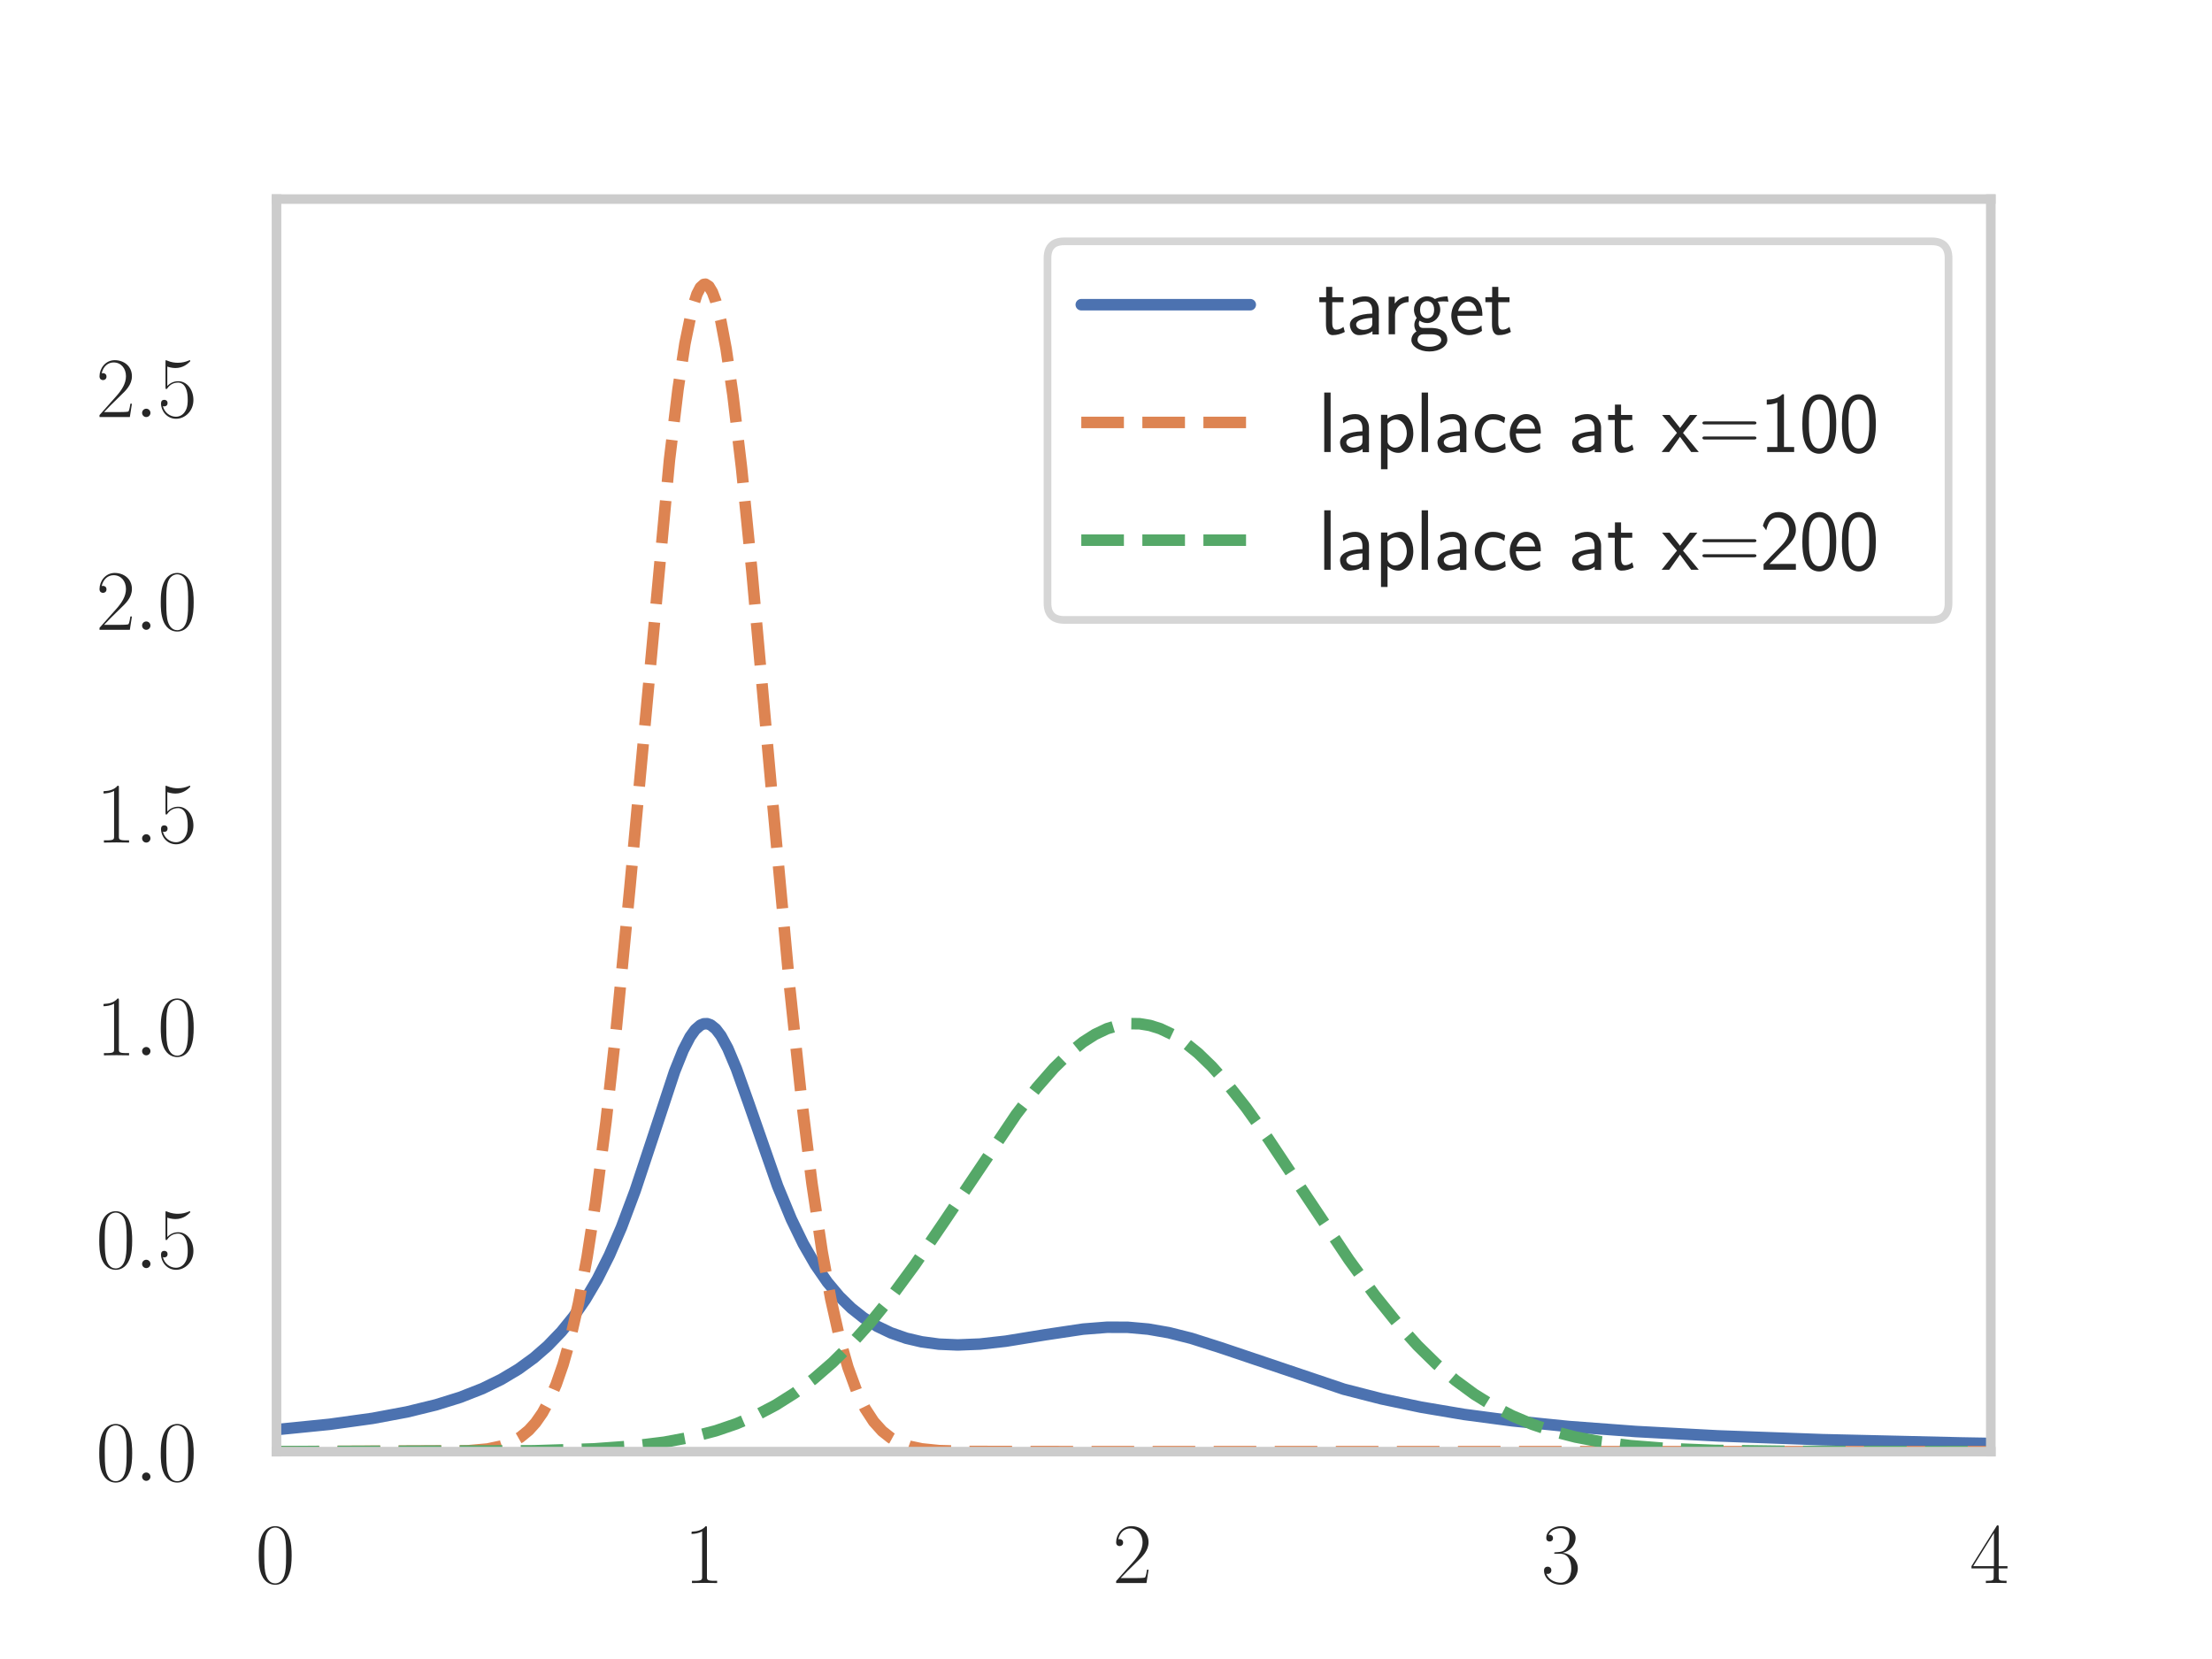 <?xml version="1.0" encoding="utf-8" standalone="no"?>
<!DOCTYPE svg PUBLIC "-//W3C//DTD SVG 1.1//EN"
  "http://www.w3.org/Graphics/SVG/1.1/DTD/svg11.dtd">
<svg height="216pt" version="1.1" viewBox="0 0 288 216" width="288pt" xmlns="http://www.w3.org/2000/svg" xmlns:xlink="http://www.w3.org/1999/xlink">
 <defs>
  <style type="text/css">*{stroke-linecap:butt;stroke-linejoin:round;}</style>
 </defs>
 <g id="figure_1">
  <g id="patch_1">
   <path d="M 0 216 
L 288 216 
L 288 0 
L 0 0 
z
" style="fill:#ffffff;"/>
  </g>
  <g id="axes_1">
   <g id="patch_2">
    <path d="M 36 189 
L 259.2 189 
L 259.2 25.92 
L 36 25.92 
z
" style="fill:#ffffff;"/>
   </g>
   <g id="matplotlib.axis_1">
    <g id="xtick_1">
     <g id="text_1">
      <!-- $\mathdefault{0}$ -->
      <g style="fill:#262626;" transform="translate(33.26 206.11)scale(0.11 -0.11)">
       <defs>
        <path d="M 2688 2038 
C 2688 2430 2682 3099 2413 3613 
C 2176 4063 1798 4224 1466 4224 
C 1158 4224 768 4082 525 3620 
C 269 3137 243 2539 243 2038 
C 243 1671 250 1112 448 623 
C 723 -39 1216 -128 1466 -128 
C 1760 -128 2208 -7 2470 604 
C 2662 1048 2688 1568 2688 2038 
z
M 1466 -26 
C 1056 -26 813 328 723 816 
C 653 1196 653 1749 653 2109 
C 653 2604 653 3015 736 3407 
C 858 3954 1216 4121 1466 4121 
C 1728 4121 2067 3947 2189 3420 
C 2272 3054 2278 2623 2278 2109 
C 2278 1691 2278 1176 2202 797 
C 2067 96 1690 -26 1466 -26 
z
" id="CMR17-30" transform="scale(0.016)"/>
       </defs>
       <use transform="scale(0.996)" xlink:href="#CMR17-30"/>
      </g>
     </g>
    </g>
    <g id="xtick_2">
     <g id="text_2">
      <!-- $\mathdefault{1}$ -->
      <g style="fill:#262626;" transform="translate(89.06 206.11)scale(0.11 -0.11)">
       <defs>
        <path d="M 1702 4083 
C 1702 4217 1696 4224 1606 4224 
C 1357 3927 979 3833 621 3820 
C 602 3820 570 3820 563 3808 
C 557 3795 557 3782 557 3648 
C 755 3648 1088 3686 1344 3839 
L 1344 467 
C 1344 243 1331 166 781 166 
L 589 166 
L 589 0 
C 896 6 1216 12 1523 12 
C 1830 12 2150 6 2458 0 
L 2458 166 
L 2266 166 
C 1715 166 1702 236 1702 467 
L 1702 4083 
z
" id="CMR17-31" transform="scale(0.016)"/>
       </defs>
       <use transform="scale(0.996)" xlink:href="#CMR17-31"/>
      </g>
     </g>
    </g>
    <g id="xtick_3">
     <g id="text_3">
      <!-- $\mathdefault{2}$ -->
      <g style="fill:#262626;" transform="translate(144.86 206.11)scale(0.11 -0.11)">
       <defs>
        <path d="M 2669 990 
L 2554 990 
C 2490 537 2438 460 2413 422 
C 2381 371 1920 371 1830 371 
L 602 371 
C 832 620 1280 1073 1824 1596 
C 2214 1966 2669 2400 2669 3033 
C 2669 3788 2067 4224 1395 4224 
C 691 4224 262 3603 262 3027 
C 262 2777 448 2745 525 2745 
C 589 2745 781 2783 781 3007 
C 781 3206 614 3264 525 3264 
C 486 3264 448 3257 422 3244 
C 544 3788 915 4057 1306 4057 
C 1862 4057 2227 3616 2227 3033 
C 2227 2477 1901 1998 1536 1583 
L 262 147 
L 262 0 
L 2515 0 
L 2669 990 
z
" id="CMR17-32" transform="scale(0.016)"/>
       </defs>
       <use transform="scale(0.996)" xlink:href="#CMR17-32"/>
      </g>
     </g>
    </g>
    <g id="xtick_4">
     <g id="text_4">
      <!-- $\mathdefault{3}$ -->
      <g style="fill:#262626;" transform="translate(200.66 206.11)scale(0.11 -0.11)">
       <defs>
        <path d="M 1414 2176 
C 1984 2176 2234 1673 2234 1094 
C 2234 322 1824 25 1453 25 
C 1114 25 563 193 390 691 
C 422 678 454 678 486 678 
C 640 678 755 780 755 947 
C 755 1132 614 1216 486 1216 
C 378 1216 211 1164 211 927 
C 211 335 787 -128 1466 -128 
C 2176 -128 2720 432 2720 1087 
C 2720 1718 2208 2176 1600 2246 
C 2086 2347 2554 2776 2554 3353 
C 2554 3856 2048 4224 1472 4224 
C 890 4224 378 3862 378 3347 
C 378 3123 544 3084 627 3084 
C 762 3084 877 3167 877 3334 
C 877 3500 762 3584 627 3584 
C 602 3584 570 3584 544 3571 
C 730 3999 1235 4076 1459 4076 
C 1683 4076 2106 3966 2106 3347 
C 2106 3167 2080 2851 1862 2574 
C 1670 2329 1453 2316 1242 2297 
C 1210 2297 1062 2284 1037 2284 
C 992 2278 966 2272 966 2227 
C 966 2182 973 2176 1101 2176 
L 1414 2176 
z
" id="CMR17-33" transform="scale(0.016)"/>
       </defs>
       <use transform="scale(0.996)" xlink:href="#CMR17-33"/>
      </g>
     </g>
    </g>
    <g id="xtick_5">
     <g id="text_5">
      <!-- $\mathdefault{4}$ -->
      <g style="fill:#262626;" transform="translate(256.46 206.11)scale(0.11 -0.11)">
       <defs>
        <path d="M 2150 4147 
C 2150 4281 2144 4288 2029 4288 
L 128 1254 
L 128 1088 
L 1779 1088 
L 1779 460 
C 1779 230 1766 166 1318 166 
L 1197 166 
L 1197 0 
C 1402 12 1747 12 1965 12 
C 2182 12 2528 12 2733 0 
L 2733 166 
L 2611 166 
C 2163 166 2150 230 2150 460 
L 2150 1088 
L 2803 1088 
L 2803 1254 
L 2150 1254 
L 2150 4147 
z
M 1798 3723 
L 1798 1254 
L 256 1254 
L 1798 3723 
z
" id="CMR17-34" transform="scale(0.016)"/>
       </defs>
       <use transform="scale(0.996)" xlink:href="#CMR17-34"/>
      </g>
     </g>
    </g>
   </g>
   <g id="matplotlib.axis_2">
    <g id="ytick_1">
     <g id="text_6">
      <!-- $\mathdefault{0.0}$ -->
      <g style="fill:#262626;" transform="translate(12.497 192.805)scale(0.11 -0.11)">
       <defs>
        <path d="M 1178 307 
C 1178 492 1024 620 870 620 
C 685 620 557 467 557 313 
C 557 128 710 0 864 0 
C 1050 0 1178 153 1178 307 
z
" id="CMMI12-3a" transform="scale(0.016)"/>
       </defs>
       <use transform="scale(0.996)" xlink:href="#CMR17-30"/>
       <use transform="translate(45.69 0)scale(0.996)" xlink:href="#CMMI12-3a"/>
       <use transform="translate(72.788 0)scale(0.996)" xlink:href="#CMR17-30"/>
      </g>
     </g>
    </g>
    <g id="ytick_2">
     <g id="text_7">
      <!-- $\mathdefault{0.5}$ -->
      <g style="fill:#262626;" transform="translate(12.497 165.104)scale(0.11 -0.11)">
       <defs>
        <path d="M 730 3750 
C 794 3724 1056 3641 1325 3641 
C 1920 3641 2246 3961 2432 4140 
C 2432 4191 2432 4224 2394 4224 
C 2387 4224 2374 4224 2323 4198 
C 2099 4102 1837 4032 1517 4032 
C 1325 4032 1037 4055 723 4191 
C 653 4224 640 4224 634 4224 
C 602 4224 595 4217 595 4090 
L 595 2231 
C 595 2113 595 2080 659 2080 
C 691 2080 704 2093 736 2139 
C 941 2435 1222 2560 1542 2560 
C 1766 2560 2246 2415 2246 1293 
C 2246 1087 2246 716 2054 422 
C 1894 159 1645 25 1370 25 
C 947 25 518 319 403 812 
C 429 806 480 793 506 793 
C 589 793 749 838 749 1036 
C 749 1209 627 1280 506 1280 
C 358 1280 262 1190 262 1011 
C 262 454 704 -128 1382 -128 
C 2042 -128 2669 441 2669 1267 
C 2669 2054 2170 2662 1549 2662 
C 1222 2662 947 2540 730 2304 
L 730 3750 
z
" id="CMR17-35" transform="scale(0.016)"/>
       </defs>
       <use transform="scale(0.996)" xlink:href="#CMR17-30"/>
       <use transform="translate(45.69 0)scale(0.996)" xlink:href="#CMMI12-3a"/>
       <use transform="translate(72.788 0)scale(0.996)" xlink:href="#CMR17-35"/>
      </g>
     </g>
    </g>
    <g id="ytick_3">
     <g id="text_8">
      <!-- $\mathdefault{1.0}$ -->
      <g style="fill:#262626;" transform="translate(12.497 137.403)scale(0.11 -0.11)">
       <use transform="scale(0.996)" xlink:href="#CMR17-31"/>
       <use transform="translate(45.69 0)scale(0.996)" xlink:href="#CMMI12-3a"/>
       <use transform="translate(72.788 0)scale(0.996)" xlink:href="#CMR17-30"/>
      </g>
     </g>
    </g>
    <g id="ytick_4">
     <g id="text_9">
      <!-- $\mathdefault{1.5}$ -->
      <g style="fill:#262626;" transform="translate(12.497 109.702)scale(0.11 -0.11)">
       <use transform="scale(0.996)" xlink:href="#CMR17-31"/>
       <use transform="translate(45.69 0)scale(0.996)" xlink:href="#CMMI12-3a"/>
       <use transform="translate(72.788 0)scale(0.996)" xlink:href="#CMR17-35"/>
      </g>
     </g>
    </g>
    <g id="ytick_5">
     <g id="text_10">
      <!-- $\mathdefault{2.0}$ -->
      <g style="fill:#262626;" transform="translate(12.497 82.001)scale(0.11 -0.11)">
       <use transform="scale(0.996)" xlink:href="#CMR17-32"/>
       <use transform="translate(45.69 0)scale(0.996)" xlink:href="#CMMI12-3a"/>
       <use transform="translate(72.788 0)scale(0.996)" xlink:href="#CMR17-30"/>
      </g>
     </g>
    </g>
    <g id="ytick_6">
     <g id="text_11">
      <!-- $\mathdefault{2.5}$ -->
      <g style="fill:#262626;" transform="translate(12.497 54.3)scale(0.11 -0.11)">
       <use transform="scale(0.996)" xlink:href="#CMR17-32"/>
       <use transform="translate(45.69 0)scale(0.996)" xlink:href="#CMMI12-3a"/>
       <use transform="translate(72.788 0)scale(0.996)" xlink:href="#CMR17-35"/>
      </g>
     </g>
    </g>
   </g>
   <g id="line2d_1">
    <path clip-path="url(#p0b0356da29)" d="M 36 186.135 
L 42.926 185.442 
L 48.512 184.667 
L 52.98 183.833 
L 56.778 182.906 
L 59.906 181.932 
L 62.811 180.793 
L 65.268 179.593 
L 67.503 178.257 
L 69.514 176.796 
L 71.301 175.241 
L 73.088 173.384 
L 74.652 171.458 
L 76.216 169.196 
L 77.78 166.537 
L 79.344 163.422 
L 80.908 159.803 
L 82.695 155.035 
L 84.93 148.301 
L 87.834 139.502 
L 88.951 136.727 
L 89.845 135.001 
L 90.515 134.066 
L 91.186 133.482 
L 91.632 133.299 
L 92.079 133.284 
L 92.526 133.437 
L 93.196 133.973 
L 93.867 134.853 
L 94.76 136.497 
L 95.877 139.146 
L 97.441 143.529 
L 101.24 154.409 
L 103.027 158.734 
L 104.591 161.955 
L 106.155 164.67 
L 107.719 166.931 
L 109.283 168.795 
L 110.847 170.321 
L 112.411 171.56 
L 114.198 172.68 
L 115.986 173.536 
L 117.996 174.237 
L 120.007 174.707 
L 122.241 175.006 
L 124.699 175.111 
L 127.604 174.995 
L 130.955 174.62 
L 136.094 173.785 
L 141.009 173.05 
L 144.137 172.805 
L 146.818 172.812 
L 149.499 173.049 
L 152.18 173.515 
L 155.085 174.243 
L 158.883 175.45 
L 174.969 180.875 
L 179.885 182.133 
L 185.023 183.212 
L 190.609 184.155 
L 196.865 184.984 
L 204.238 185.729 
L 212.951 186.38 
L 223.676 186.951 
L 237.305 187.446 
L 255.402 187.869 
L 259.2 187.936 
L 259.2 187.936 
" style="fill:none;stroke:#4c72b0;stroke-linecap:round;stroke-width:1.5;"/>
   </g>
   <g id="line2d_2">
    <path clip-path="url(#p0b0356da29)" d="M 36 189 
L 60.8 188.897 
L 63.481 188.656 
L 65.268 188.276 
L 66.609 187.773 
L 67.726 187.137 
L 68.843 186.223 
L 69.737 185.231 
L 70.631 183.946 
L 71.524 182.304 
L 72.418 180.235 
L 73.312 177.666 
L 74.205 174.521 
L 75.323 169.668 
L 76.44 163.672 
L 77.557 156.44 
L 78.897 146.074 
L 80.238 133.932 
L 82.025 115.431 
L 87.164 59.89 
L 88.281 50.641 
L 89.175 44.749 
L 90.068 40.419 
L 90.739 38.292 
L 91.186 37.432 
L 91.632 37.029 
L 91.856 37 
L 92.303 37.288 
L 92.75 38.034 
L 93.196 39.231 
L 93.867 41.849 
L 94.537 45.403 
L 95.431 51.478 
L 96.548 60.914 
L 97.888 74.294 
L 100.346 101.712 
L 102.804 128.4 
L 104.368 143.199 
L 105.708 154.021 
L 107.049 163.006 
L 108.166 169.121 
L 109.283 174.084 
L 110.4 178.017 
L 111.517 181.066 
L 112.634 183.375 
L 113.751 185.088 
L 114.868 186.33 
L 115.986 187.212 
L 117.103 187.825 
L 118.443 188.308 
L 120.007 188.639 
L 122.241 188.867 
L 126.04 188.979 
L 138.775 189 
L 259.2 189 
L 259.2 189 
" style="fill:none;stroke:#dd8452;stroke-dasharray:5.55,2.4;stroke-dashoffset:0;stroke-width:1.5;"/>
   </g>
   <g id="line2d_3">
    <path clip-path="url(#p0b0356da29)" d="M 36 189 
L 69.514 188.89 
L 77.333 188.64 
L 82.472 188.268 
L 86.494 187.77 
L 90.068 187.103 
L 93.196 186.288 
L 95.877 185.373 
L 98.559 184.221 
L 101.016 182.924 
L 103.474 181.371 
L 105.932 179.537 
L 108.389 177.407 
L 110.847 174.972 
L 113.305 172.233 
L 115.986 168.917 
L 119.114 164.665 
L 122.912 159.09 
L 132.295 145.118 
L 134.977 141.631 
L 137.211 139.077 
L 139.222 137.115 
L 141.009 135.677 
L 142.573 134.679 
L 144.137 133.937 
L 145.701 133.463 
L 147.041 133.276 
L 148.382 133.293 
L 149.723 133.514 
L 151.063 133.937 
L 152.627 134.679 
L 154.191 135.677 
L 155.978 137.115 
L 157.766 138.842 
L 159.777 141.092 
L 162.234 144.21 
L 165.139 148.287 
L 169.607 155.01 
L 175.64 164.029 
L 178.991 168.626 
L 181.895 172.233 
L 184.577 175.206 
L 187.034 177.614 
L 189.492 179.716 
L 191.95 181.523 
L 194.407 183.053 
L 196.865 184.327 
L 199.546 185.458 
L 202.227 186.355 
L 205.132 187.103 
L 208.483 187.735 
L 212.281 188.223 
L 216.973 188.591 
L 223.229 188.838 
L 232.836 188.967 
L 258.083 189 
L 259.2 189 
L 259.2 189 
" style="fill:none;stroke:#55a868;stroke-dasharray:5.55,2.4;stroke-dashoffset:0;stroke-width:1.5;"/>
   </g>
   <g id="patch_3">
    <path d="M 36 189 
L 36 25.92 
" style="fill:none;stroke:#cccccc;stroke-linecap:square;stroke-linejoin:miter;stroke-width:1.25;"/>
   </g>
   <g id="patch_4">
    <path d="M 259.2 189 
L 259.2 25.92 
" style="fill:none;stroke:#cccccc;stroke-linecap:square;stroke-linejoin:miter;stroke-width:1.25;"/>
   </g>
   <g id="patch_5">
    <path d="M 36 189 
L 259.2 189 
" style="fill:none;stroke:#cccccc;stroke-linecap:square;stroke-linejoin:miter;stroke-width:1.25;"/>
   </g>
   <g id="patch_6">
    <path d="M 36 25.92 
L 259.2 25.92 
" style="fill:none;stroke:#cccccc;stroke-linecap:square;stroke-linejoin:miter;stroke-width:1.25;"/>
   </g>
   <g id="legend_1">
    <g id="patch_7">
     <path d="M 138.583 80.713 
L 251.5 80.713 
Q 253.7 80.713 253.7 78.513 
L 253.7 33.62 
Q 253.7 31.42 251.5 31.42 
L 138.583 31.42 
Q 136.383 31.42 136.383 33.62 
L 136.383 78.513 
Q 136.383 80.713 138.583 80.713 
z
" style="fill:#ffffff;opacity:0.8;stroke:#cccccc;stroke-linejoin:miter;"/>
    </g>
    <g id="line2d_4">
     <path d="M 140.783 39.67 
L 162.783 39.67 
" style="fill:none;stroke:#4c72b0;stroke-linecap:round;stroke-width:1.5;"/>
    </g>
    <g id="line2d_5"/>
    <g id="text_12">
     <!-- target -->
     <g style="fill:#262626;" transform="translate(171.583 43.52)scale(0.11 -0.11)">
      <defs>
       <path d="M 1069 2380 
L 1901 2380 
L 1901 2752 
L 1069 2752 
L 1069 3520 
L 614 3520 
L 614 2752 
L 109 2752 
L 109 2380 
L 602 2380 
L 602 751 
C 602 384 685 -64 1107 -64 
C 1427 -64 1722 25 2003 172 
L 1901 551 
C 1747 416 1562 339 1363 339 
C 1082 339 1069 699 1069 860 
L 1069 2380 
z
" id="CMSS17-74" transform="scale(0.016)"/>
       <path d="M 2406 1789 
C 2406 2399 1978 2816 1402 2816 
C 1120 2816 813 2764 461 2559 
L 499 2133 
C 659 2250 934 2438 1395 2438 
C 1722 2438 1920 2185 1920 1782 
L 1920 1536 
C 896 1504 256 1209 256 711 
C 256 452 416 -64 947 -64 
C 1043 -64 1562 -52 1933 224 
L 1933 -13 
L 2406 -13 
L 2406 1789 
z
M 1920 824 
C 1920 711 1920 559 1728 446 
C 1562 339 1350 326 1261 326 
C 941 326 723 503 723 723 
C 723 1165 1722 1209 1920 1216 
L 1920 824 
z
" id="CMSS17-61" transform="scale(0.016)"/>
       <path d="M 954 1369 
C 954 1974 1395 2379 1958 2392 
L 1958 2816 
C 1549 2809 1165 2604 934 2270 
L 934 2783 
L 480 2783 
L 480 0 
L 954 0 
L 954 1369 
z
" id="CMSS17-72" transform="scale(0.016)"/>
       <path d="M 2848 2816 
C 2483 2809 2170 2739 1914 2617 
C 1702 2783 1485 2816 1338 2816 
C 781 2816 358 2356 358 1824 
C 358 1481 550 1222 563 1209 
C 448 1049 384 876 384 684 
C 384 460 474 300 544 211 
C 211 6 166 -308 166 -429 
C 166 -896 749 -1280 1498 -1280 
C 2253 -1280 2835 -896 2835 -423 
C 2835 460 1856 467 1587 467 
L 1069 467 
C 973 467 717 467 717 793 
C 717 921 774 1004 781 1011 
C 877 940 1075 832 1338 832 
C 1869 832 2310 1279 2310 1824 
C 2310 2128 2170 2349 2112 2425 
L 2131 2425 
C 2150 2425 2419 2444 2515 2444 
C 2720 2444 2739 2438 2918 2419 
L 2848 2816 
z
M 1338 1184 
C 1120 1184 813 1317 813 1824 
C 813 2375 1165 2463 1331 2463 
C 1549 2463 1856 2330 1856 1824 
C 1856 1272 1504 1184 1338 1184 
z
M 1581 0 
C 1734 0 2381 0 2381 -436 
C 2381 -711 1984 -928 1504 -928 
C 1018 -928 621 -717 621 -429 
C 621 -397 621 0 1062 0 
L 1581 0 
z
" id="CMSS17-67" transform="scale(0.016)"/>
       <path d="M 2502 1375 
C 2502 1587 2490 2001 2285 2347 
C 2061 2713 1696 2816 1421 2816 
C 755 2816 192 2184 192 1363 
C 192 579 774 -64 1510 -64 
C 1798 -64 2150 19 2470 249 
C 2470 275 2458 414 2451 421 
C 2451 433 2432 629 2432 655 
C 2125 408 1773 326 1517 326 
C 1107 326 666 667 646 1375 
L 2502 1375 
z
M 698 1728 
C 781 2086 1062 2425 1421 2425 
C 1517 2425 1965 2412 2080 1728 
L 698 1728 
z
" id="CMSS17-65" transform="scale(0.016)"/>
      </defs>
      <use transform="scale(0.996)" xlink:href="#CMSS17-74"/>
      <use transform="translate(33.832 0)scale(0.996)" xlink:href="#CMSS17-61"/>
      <use transform="translate(76.151 0)scale(0.996)" xlink:href="#CMSS17-72"/>
      <use transform="translate(108.061 0)scale(0.996)" xlink:href="#CMSS17-67"/>
      <use transform="translate(154.904 0)scale(0.996)" xlink:href="#CMSS17-65"/>
      <use transform="translate(196.543 0)scale(0.996)" xlink:href="#CMSS17-74"/>
     </g>
    </g>
    <g id="line2d_6">
     <path d="M 140.783 55.001 
L 162.783 55.001 
" style="fill:none;stroke:#dd8452;stroke-dasharray:5.55,2.4;stroke-dashoffset:0;stroke-width:1.5;"/>
    </g>
    <g id="line2d_7"/>
    <g id="text_13">
     <!-- laplace at x=100 -->
     <g style="fill:#262626;" transform="translate(171.583 58.851)scale(0.11 -0.11)">
      <defs>
       <path d="M 947 4416 
L 474 4416 
L 474 0 
L 947 0 
L 947 4416 
z
" id="CMSS17-6c" transform="scale(0.016)"/>
       <path d="M 966 275 
C 1178 70 1466 -64 1773 -64 
C 2368 -64 2880 553 2880 1382 
C 2880 2147 2496 2816 1946 2816 
C 1626 2816 1242 2700 954 2470 
L 954 2764 
L 480 2764 
L 480 -1280 
L 966 -1280 
L 966 275 
z
M 966 2088 
C 1018 2166 1235 2412 1587 2412 
C 2035 2412 2394 1946 2394 1382 
C 2394 741 1958 326 1530 326 
C 1402 326 1267 358 1139 468 
C 966 624 966 721 966 812 
L 966 2088 
z
" id="CMSS17-70" transform="scale(0.016)"/>
       <path d="M 2464 2540 
C 2464 2585 2170 2713 2093 2739 
C 1882 2816 1613 2816 1542 2816 
C 710 2816 211 2092 211 1363 
C 211 595 768 -64 1517 -64 
C 1946 -64 2253 76 2502 243 
L 2464 665 
C 2189 454 1869 339 1523 339 
C 1024 339 698 774 698 1369 
C 698 1830 909 2412 1549 2412 
C 1901 2412 2099 2342 2394 2143 
L 2464 2540 
z
" id="CMSS17-63" transform="scale(0.016)"/>
       <path d="M 1587 1420 
L 2656 2752 
L 2099 2752 
L 1363 1785 
L 602 2752 
L 32 2752 
L 1139 1420 
L 0 0 
L 563 0 
L 1363 1126 
L 2195 0 
L 2758 0 
L 1587 1420 
z
" id="CMSS17-78" transform="scale(0.016)"/>
       <path d="M 4147 2048 
C 4243 2048 4339 2048 4339 2156 
C 4339 2272 4230 2272 4122 2272 
L 550 2272 
C 442 2272 333 2272 333 2156 
C 333 2048 429 2048 525 2048 
L 4147 2048 
z
M 4122 927 
C 4230 927 4339 927 4339 1043 
C 4339 1152 4243 1152 4147 1152 
L 525 1152 
C 429 1152 333 1152 333 1043 
C 333 927 442 927 550 927 
L 4122 927 
z
" id="CMSS17-3d" transform="scale(0.016)"/>
       <path d="M 1818 4288 
L 1696 4288 
C 1350 3949 947 3902 538 3891 
L 538 3520 
C 723 3526 1024 3539 1325 3673 
L 1325 371 
L 570 371 
L 570 0 
L 2573 0 
L 2573 371 
L 1818 371 
L 1818 4288 
z
" id="CMSS17-31" transform="scale(0.016)"/>
       <path d="M 2758 2073 
C 2758 2439 2752 3120 2490 3647 
C 2227 4153 1805 4288 1504 4288 
C 1069 4288 698 4031 506 3621 
C 301 3191 243 2748 243 2073 
C 243 1611 262 1046 493 551 
C 755 6 1197 -128 1498 -128 
C 1894 -128 2278 83 2496 525 
C 2720 988 2758 1495 2758 2073 
z
M 1498 262 
C 1011 262 864 821 819 1007 
C 742 1328 730 1636 730 2144 
C 730 2542 730 2992 851 3345 
C 998 3756 1254 3897 1498 3897 
C 1971 3897 2125 3422 2176 3255 
C 2272 2915 2272 2516 2272 2144 
C 2272 1546 2272 262 1498 262 
z
" id="CMSS17-30" transform="scale(0.016)"/>
      </defs>
      <use transform="scale(0.996)" xlink:href="#CMSS17-6c"/>
      <use transform="translate(22.181 0)scale(0.996)" xlink:href="#CMSS17-61"/>
      <use transform="translate(67.103 0)scale(0.996)" xlink:href="#CMSS17-70"/>
      <use transform="translate(115.308 0)scale(0.996)" xlink:href="#CMSS17-6c"/>
      <use transform="translate(137.488 0)scale(0.996)" xlink:href="#CMSS17-61"/>
      <use transform="translate(182.41 0)scale(0.996)" xlink:href="#CMSS17-63"/>
      <use transform="translate(224.049 0)scale(0.996)" xlink:href="#CMSS17-65"/>
      <use transform="translate(296.917 0)scale(0.996)" xlink:href="#CMSS17-61"/>
      <use transform="translate(341.839 0)scale(0.996)" xlink:href="#CMSS17-74"/>
      <use transform="translate(406.9 0)scale(0.996)" xlink:href="#CMSS17-78"/>
      <use transform="translate(449.9 0)scale(0.996)" xlink:href="#CMSS17-3d"/>
      <use transform="translate(522.768 0)scale(0.996)" xlink:href="#CMSS17-31"/>
      <use transform="translate(569.611 0)scale(0.996)" xlink:href="#CMSS17-30"/>
      <use transform="translate(616.455 0)scale(0.996)" xlink:href="#CMSS17-30"/>
     </g>
    </g>
    <g id="line2d_8">
     <path d="M 140.783 70.332 
L 162.783 70.332 
" style="fill:none;stroke:#55a868;stroke-dasharray:5.55,2.4;stroke-dashoffset:0;stroke-width:1.5;"/>
    </g>
    <g id="line2d_9"/>
    <g id="text_14">
     <!-- laplace at x=200 -->
     <g style="fill:#262626;" transform="translate(171.583 74.182)scale(0.11 -0.11)">
      <defs>
       <path d="M 1651 1353 
C 1830 1538 2099 1761 2285 1984 
C 2464 2201 2701 2507 2701 2953 
C 2701 3655 2227 4288 1421 4288 
C 787 4288 422 3891 250 3272 
L 499 2928 
C 640 3508 838 3878 1338 3878 
C 1888 3878 2195 3431 2195 2940 
C 2195 2354 1747 1901 1408 1563 
C 1030 1187 659 805 301 409 
L 301 0 
L 2701 0 
L 2701 435 
L 1613 435 
C 1536 435 1459 428 1382 428 
L 742 428 
L 742 435 
L 1651 1353 
z
" id="CMSS17-32" transform="scale(0.016)"/>
      </defs>
      <use transform="scale(0.996)" xlink:href="#CMSS17-6c"/>
      <use transform="translate(22.181 0)scale(0.996)" xlink:href="#CMSS17-61"/>
      <use transform="translate(67.103 0)scale(0.996)" xlink:href="#CMSS17-70"/>
      <use transform="translate(115.308 0)scale(0.996)" xlink:href="#CMSS17-6c"/>
      <use transform="translate(137.488 0)scale(0.996)" xlink:href="#CMSS17-61"/>
      <use transform="translate(182.41 0)scale(0.996)" xlink:href="#CMSS17-63"/>
      <use transform="translate(224.049 0)scale(0.996)" xlink:href="#CMSS17-65"/>
      <use transform="translate(296.917 0)scale(0.996)" xlink:href="#CMSS17-61"/>
      <use transform="translate(341.839 0)scale(0.996)" xlink:href="#CMSS17-74"/>
      <use transform="translate(406.9 0)scale(0.996)" xlink:href="#CMSS17-78"/>
      <use transform="translate(449.9 0)scale(0.996)" xlink:href="#CMSS17-3d"/>
      <use transform="translate(522.768 0)scale(0.996)" xlink:href="#CMSS17-32"/>
      <use transform="translate(569.611 0)scale(0.996)" xlink:href="#CMSS17-30"/>
      <use transform="translate(616.455 0)scale(0.996)" xlink:href="#CMSS17-30"/>
     </g>
    </g>
   </g>
  </g>
 </g>
 <defs>
  <clipPath id="p0b0356da29">
   <rect height="163.08" width="223.2" x="36" y="25.92"/>
  </clipPath>
 </defs>
</svg>
